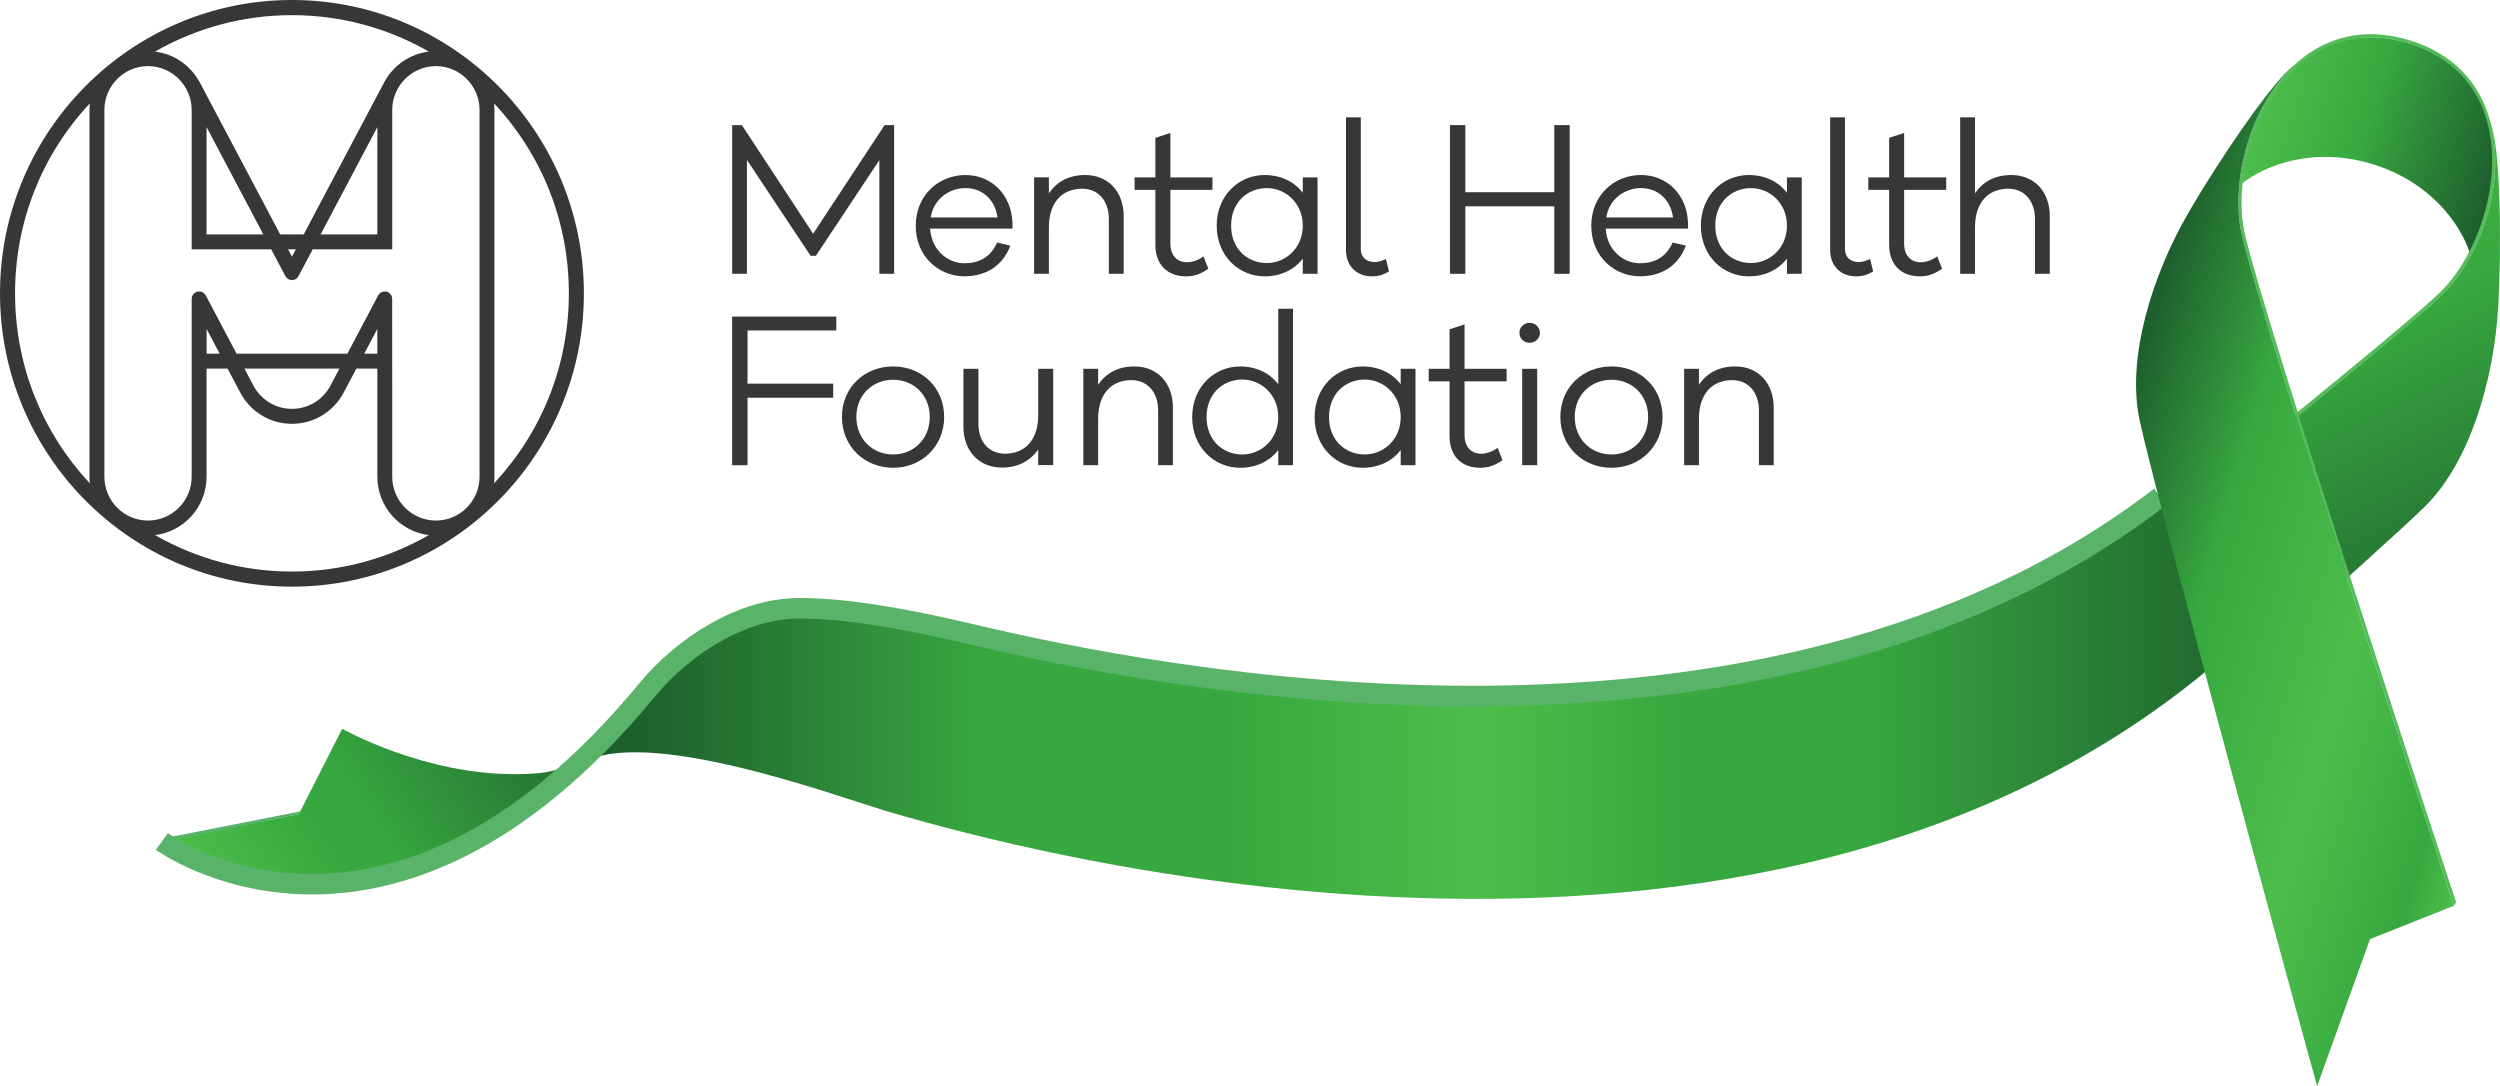 <svg width="122" height="53" viewBox="0 0 122 53" fill="none" xmlns="http://www.w3.org/2000/svg">
<path d="M43.634 13.362H42.912V7.814L39.815 12.484H39.558L36.45 7.805V13.362H35.73V6.105H36.204L39.681 11.405L43.169 6.105H43.634V13.362Z" fill="#373737"/>
<path d="M49.41 11.156H45.39C45.457 12.216 46.256 12.847 47.063 12.847C47.728 12.847 48.327 12.588 48.659 11.835L49.305 11.987C48.935 12.97 48.117 13.484 47.063 13.484C45.819 13.484 44.688 12.522 44.688 11.023C44.688 9.515 45.819 8.541 47.11 8.541C48.374 8.541 49.362 9.486 49.41 10.889V11.156ZM45.419 10.613H48.679C48.546 9.686 47.89 9.179 47.11 9.179C46.351 9.179 45.562 9.686 45.419 10.613Z" fill="#373737"/>
<path d="M54.835 10.546V13.361H54.112V10.679C54.112 9.8 53.59 9.209 52.811 9.209C51.833 9.209 51.186 9.876 51.186 11.099V13.361H50.464V8.655H51.186V9.438C51.566 8.865 52.165 8.541 52.953 8.541C54.083 8.541 54.835 9.352 54.835 10.546Z" fill="#373737"/>
<path d="M57.115 11.891C57.115 12.454 57.429 12.798 57.931 12.798C58.197 12.798 58.493 12.684 58.73 12.512L58.967 13.113C58.586 13.381 58.263 13.486 57.885 13.486C56.953 13.486 56.382 12.903 56.382 11.939V9.266H55.367V8.656H56.382V6.726L57.115 6.488V8.656H59.167V9.266H57.115V11.891Z" fill="#373737"/>
<path d="M64.296 13.362H63.575V12.618C63.158 13.171 62.492 13.486 61.713 13.486C60.467 13.486 59.375 12.502 59.375 11.013C59.375 9.524 60.467 8.541 61.713 8.541C62.492 8.541 63.158 8.856 63.575 9.409V8.656H64.296V13.362ZM63.575 11.013C63.575 9.888 62.711 9.18 61.827 9.18C60.858 9.18 60.078 9.888 60.078 11.013C60.078 12.13 60.858 12.836 61.827 12.836C62.711 12.836 63.575 12.13 63.575 11.013Z" fill="#373737"/>
<path d="M66.406 12.158C66.406 12.54 66.672 12.789 67.071 12.789C67.252 12.789 67.451 12.732 67.631 12.636L67.783 13.247C67.554 13.38 67.318 13.486 66.957 13.486C66.187 13.486 65.684 12.97 65.684 12.197V5.725H66.406V12.158Z" fill="#373737"/>
<path d="M76.6 13.362H75.85V10.068H71.508V13.362H70.758V6.105H71.508V9.38H75.85V6.105H76.6V13.362Z" fill="#373737"/>
<path d="M82.377 11.156H78.358C78.423 12.216 79.222 12.847 80.03 12.847C80.695 12.847 81.293 12.588 81.626 11.835L82.272 11.987C81.901 12.97 81.084 13.484 80.03 13.484C78.784 13.484 77.654 12.522 77.654 11.023C77.654 9.515 78.784 8.541 80.076 8.541C81.341 8.541 82.329 9.486 82.377 10.889V11.156ZM78.386 10.613H81.645C81.511 9.686 80.856 9.179 80.076 9.179C79.317 9.179 78.529 9.686 78.386 10.613Z" fill="#373737"/>
<path d="M87.925 13.362H87.203V12.618C86.784 13.171 86.119 13.486 85.341 13.486C84.096 13.486 83.003 12.502 83.003 11.013C83.003 9.524 84.096 8.541 85.341 8.541C86.119 8.541 86.784 8.856 87.203 9.409V8.656H87.925V13.362ZM87.203 11.013C87.203 9.888 86.338 9.18 85.454 9.18C84.486 9.18 83.705 9.888 83.705 11.013C83.705 12.13 84.486 12.836 85.454 12.836C86.338 12.836 87.203 12.13 87.203 11.013Z" fill="#373737"/>
<path d="M90.034 12.158C90.034 12.54 90.3 12.789 90.698 12.789C90.879 12.789 91.079 12.732 91.259 12.636L91.411 13.247C91.182 13.38 90.946 13.486 90.585 13.486C89.815 13.486 89.311 12.97 89.311 12.197V5.725H90.034V12.158Z" fill="#373737"/>
<path d="M92.922 11.891C92.922 12.454 93.234 12.798 93.738 12.798C94.004 12.798 94.298 12.684 94.537 12.512L94.774 13.113C94.394 13.381 94.072 13.486 93.692 13.486C92.76 13.486 92.19 12.903 92.19 11.939V9.266H91.174V8.656H92.19V6.726L92.922 6.488V8.656H94.975V9.266H92.922V11.891Z" fill="#373737"/>
<path d="M100.029 10.546V13.361H99.306V10.679C99.306 9.8 98.784 9.209 98.005 9.209C97.026 9.209 96.38 9.876 96.38 11.099V13.361H95.657V5.725H96.38V9.438C96.76 8.865 97.357 8.541 98.147 8.541C99.278 8.541 100.029 9.352 100.029 10.546Z" fill="#373737"/>
<path d="M36.48 18.722H40.66V19.409H36.48V22.703H35.728V15.449H40.812V16.126H36.48V18.722Z" fill="#373737"/>
<path d="M46.075 20.346C46.075 21.787 44.973 22.828 43.586 22.828C42.189 22.828 41.087 21.787 41.087 20.346C41.087 18.904 42.189 17.882 43.586 17.882C44.973 17.882 46.075 18.904 46.075 20.346ZM45.372 20.346C45.372 19.266 44.574 18.532 43.586 18.532C42.588 18.532 41.79 19.266 41.79 20.346C41.79 21.433 42.588 22.178 43.586 22.178C44.574 22.178 45.372 21.433 45.372 20.346Z" fill="#373737"/>
<path d="M51.396 22.694H50.664V21.931C50.284 22.493 49.676 22.818 48.897 22.818C47.767 22.818 47.015 22.006 47.015 20.813V17.997H47.747V20.68C47.747 21.559 48.26 22.14 49.039 22.14C50.018 22.14 50.664 21.481 50.664 20.259V17.997H51.396V22.694Z" fill="#373737"/>
<path d="M57.238 19.887V22.703H56.516V20.021C56.516 19.143 55.994 18.55 55.215 18.55C54.236 18.55 53.59 19.219 53.59 20.441V22.703H52.867V17.997H53.59V18.78C53.969 18.207 54.568 17.882 55.357 17.882C56.487 17.882 57.238 18.695 57.238 19.887Z" fill="#373737"/>
<path d="M63.1 22.703H62.379V21.96C61.96 22.512 61.295 22.828 60.516 22.828C59.272 22.828 58.179 21.844 58.179 20.355C58.179 18.865 59.272 17.883 60.516 17.883C61.295 17.883 61.96 18.198 62.379 18.75V15.066H63.1V22.703ZM62.379 20.355C62.379 19.229 61.513 18.522 60.63 18.522C59.66 18.522 58.88 19.229 58.88 20.355C58.88 21.472 59.66 22.178 60.63 22.178C61.513 22.178 62.379 21.472 62.379 20.355Z" fill="#373737"/>
<path d="M69.076 22.703H68.354V21.96C67.937 22.512 67.27 22.828 66.491 22.828C65.247 22.828 64.153 21.844 64.153 20.355C64.153 18.865 65.247 17.883 66.491 17.883C67.27 17.883 67.937 18.198 68.354 18.75V17.997H69.076V22.703ZM68.354 20.355C68.354 19.229 67.489 18.522 66.606 18.522C65.636 18.522 64.857 19.229 64.857 20.355C64.857 21.472 65.636 22.178 66.606 22.178C67.489 22.178 68.354 21.472 68.354 20.355Z" fill="#373737"/>
<path d="M71.47 21.234C71.47 21.796 71.783 22.141 72.287 22.141C72.553 22.141 72.847 22.026 73.084 21.854L73.323 22.456C72.942 22.723 72.619 22.828 72.239 22.828C71.308 22.828 70.738 22.245 70.738 21.28V18.609H69.721V17.997H70.738V16.068L71.47 15.831V17.997H73.522V18.609H71.47V21.234Z" fill="#373737"/>
<path d="M75.148 16.24C75.148 16.517 74.928 16.727 74.643 16.727C74.357 16.727 74.148 16.517 74.148 16.24C74.148 15.982 74.357 15.753 74.643 15.753C74.928 15.753 75.148 15.982 75.148 16.24ZM74.282 17.997H75.014V22.703H74.282V17.997Z" fill="#373737"/>
<path d="M81.132 20.346C81.132 21.787 80.029 22.828 78.642 22.828C77.246 22.828 76.144 21.787 76.144 20.346C76.144 18.904 77.246 17.882 78.642 17.882C80.029 17.882 81.132 18.904 81.132 20.346ZM80.429 20.346C80.429 19.266 79.631 18.532 78.642 18.532C77.645 18.532 76.847 19.266 76.847 20.346C76.847 21.433 77.645 22.178 78.642 22.178C79.631 22.178 80.429 21.433 80.429 20.346Z" fill="#373737"/>
<path d="M86.557 19.887V22.703H85.834V20.021C85.834 19.143 85.312 18.55 84.532 18.55C83.553 18.55 82.908 19.219 82.908 20.441V22.703H82.185V17.997H82.908V18.78C83.287 18.207 83.887 17.882 84.675 17.882C85.805 17.882 86.557 18.695 86.557 19.887Z" fill="#373737"/>
<path d="M14.247 3.8147e-06C6.391 3.8147e-06 0 6.422 0 14.315C0 22.209 6.391 28.629 14.247 28.629C22.105 28.629 28.494 22.209 28.494 14.315C28.494 6.422 22.105 3.8147e-06 14.247 3.8147e-06ZM14.247 0.739C16.599 0.739 18.896 1.353 20.927 2.518C20.024 2.627 19.219 3.168 18.77 3.98C18.762 3.993 18.755 4.006 18.748 4.018L14.822 11.438H13.673L9.742 4.007C9.733 3.99 9.722 3.975 9.713 3.96C9.262 3.159 8.46 2.627 7.566 2.518C9.599 1.353 11.895 0.739 14.247 0.739ZM18.415 6.203V11.438H15.646L18.415 6.203ZM14.436 12.168L14.247 12.525L14.058 12.168H14.436ZM12.85 11.438H10.081V6.203L12.85 11.438ZM4.385 23.585C2.027 21.059 0.735 17.791 0.735 14.315C0.735 10.838 2.027 7.571 4.385 5.045C4.372 5.152 4.367 5.26 4.367 5.368V23.263C4.367 23.372 4.372 23.478 4.385 23.585ZM14.247 27.892C11.895 27.892 9.6 27.278 7.567 26.113C8.981 25.94 10.081 24.728 10.081 23.263V17.989H11.106L11.72 19.149C12.215 20.095 13.183 20.682 14.247 20.682C15.311 20.682 16.279 20.095 16.776 19.149L17.389 17.989H18.415V23.263C18.415 24.728 19.514 25.94 20.926 26.113C18.895 27.278 16.599 27.892 14.247 27.892ZM10.083 17.259V16.053L10.72 17.259H10.083ZM11.93 17.989H16.565L16.132 18.808C15.763 19.515 15.04 19.952 14.247 19.952C13.455 19.952 12.733 19.515 12.362 18.808L11.93 17.989ZM17.774 17.259L18.413 16.053V17.259H17.774ZM23.402 23.263C23.402 24.443 22.446 25.403 21.271 25.403C20.096 25.403 19.141 24.443 19.141 23.263L19.139 14.588C19.139 14.419 19.026 14.274 18.864 14.232C18.835 14.226 18.806 14.223 18.776 14.223C18.642 14.223 18.518 14.298 18.454 14.417L16.952 17.259H11.544L10.04 14.416C9.963 14.27 9.793 14.194 9.632 14.232C9.47 14.274 9.355 14.419 9.355 14.588L9.353 23.263C9.353 24.443 8.398 25.403 7.223 25.403C6.049 25.403 5.094 24.443 5.094 23.263V5.368C5.094 4.189 6.049 3.227 7.223 3.227C8.398 3.227 9.353 4.189 9.353 5.368V12.168H13.235L13.927 13.474C13.99 13.595 14.113 13.669 14.247 13.669C14.383 13.669 14.505 13.595 14.568 13.474L15.26 12.168H19.141V5.368C19.141 4.189 20.096 3.227 21.271 3.227C22.446 3.227 23.402 4.189 23.402 5.368V23.263ZM24.11 23.585C24.123 23.478 24.127 23.372 24.127 23.263V5.368C24.127 5.26 24.123 5.152 24.11 5.045C26.468 7.572 27.76 10.84 27.76 14.315C27.76 17.791 26.468 21.059 24.11 23.585Z" fill="#373737"/>
<path d="M107.894 32.557L106.6 23.427C106.6 23.427 90.792 39.099 52.069 32.058C51.025 31.755 48.859 31.225 46.638 30.735C45.326 30.333 43.581 30.07 41.652 29.91C41.337 29.884 41.019 29.643 40.696 29.637C40.682 29.635 40.668 29.633 40.655 29.632L39.928 29.687C37.82 29.648 36.08 30.13 33.951 31.478C32.201 32.916 30.731 34.844 28.357 37.262C31.398 35.427 40.361 38.689 43.222 39.573C46.119 40.384 84.374 52.279 107.894 32.557Z" fill="url(#paint0_linear_153_1667)"/>
<path d="M14.582 39.731L16.699 35.563C16.699 35.563 20.68 37.828 25.253 37.779C27.182 37.758 27.67 37.498 29.593 36.304C29.593 36.304 25.167 39.695 24.519 40.105C23.871 40.515 21.917 41.554 21.917 41.554C15.435 45.578 7.965 41.021 7.965 41.021L14.582 39.731Z" fill="url(#paint1_linear_153_1667)"/>
<path d="M14.653 39.595L8.028 40.9L7.892 41.102L14.582 39.731L14.653 39.595Z" fill="#59B469"/>
<path d="M7.9 41.064C7.9 41.064 18.862 49.08 31.577 33.672C33.333 31.544 36.185 29.692 38.978 29.684C41.001 29.679 43.706 30.072 47.403 30.951C56.205 33.042 86.059 39.131 105.424 24.244" stroke="#59B469" stroke-width="1.001"/>
<path d="M112.029 3.279C113.54 1.88 115.438 1.473 117.519 2.102C119.6 2.732 120.959 4.124 121.451 6.128C121.959 8.204 121.448 10.524 120.515 12.308C120.061 10.945 118.615 8.867 115.752 8.002C112.889 7.136 110.541 8.067 109.415 8.952C109.617 6.946 110.465 4.729 112.029 3.279Z" fill="url(#paint2_linear_153_1667)"/>
<path d="M106.251 24.852C112.035 20.208 117.749 15.558 119.089 14.252C120.799 12.586 122.137 9.089 121.419 6.121C120.934 4.12 119.585 2.733 117.518 2.107L117.562 1.961C120.242 2.771 121.219 4.651 121.566 6.085C122.299 9.105 120.936 12.665 119.195 14.362C117.854 15.669 112.133 20.325 106.331 24.982C106.305 24.938 106.277 24.895 106.251 24.852Z" fill="#54BB5A"/>
<path d="M106.65 24.725C112.341 20.155 117.879 15.644 119.195 14.362C120.936 12.665 122.299 9.105 121.566 6.085C122.027 7.31 122.08 12.073 121.915 14.941C121.708 18.546 120.522 22.571 118.338 24.716C117.349 25.688 114.126 28.585 110.306 31.984L106.65 24.725Z" fill="url(#paint3_linear_153_1667)"/>
<path d="M119.754 44.201L119.854 44.025C119.751 43.733 110.402 15.33 109.536 11.363C109.025 9.026 109.83 5.367 112.06 3.291C113.563 1.892 115.451 1.483 117.518 2.107L117.562 1.961C114.881 1.15 113.035 2.176 111.957 3.179C109.687 5.291 108.867 9.016 109.387 11.396C110.255 15.372 119.651 43.908 119.754 44.201Z" fill="#54BB5A"/>
<path d="M119.754 44.201L115.657 45.827L113.077 53C112.974 52.708 105.264 24.475 104.413 20.505C103.77 17.506 104.993 13.492 106.801 10.37C108.239 7.888 110.9 3.945 111.957 3.179C109.687 5.291 108.867 9.016 109.387 11.396C110.255 15.372 119.651 43.908 119.754 44.201Z" fill="url(#paint4_linear_153_1667)"/>
<defs>
<linearGradient id="paint0_linear_153_1667" x1="29.088" y1="32.535" x2="111.51" y2="32.535" gradientUnits="userSpaceOnUse">
<stop stop-color="#1E5F2E"/>
<stop offset="0.014" stop-color="#1E5F2E"/>
<stop offset="0.024" stop-color="#1E5F2E"/>
<stop offset="0.23" stop-color="#37A83F"/>
<stop offset="0.375" stop-color="#37A83F"/>
<stop offset="0.523" stop-color="#4DBE4B"/>
<stop offset="0.64" stop-color="#37A83F"/>
<stop offset="0.749" stop-color="#37A83F"/>
<stop offset="0.995" stop-color="#1E5F2E"/>
<stop offset="0.995" stop-color="#1E5F2E"/>
<stop offset="1" stop-color="#1E5F2E"/>
</linearGradient>
<linearGradient id="paint1_linear_153_1667" x1="31.153" y1="36.129" x2="12.567" y2="48.142" gradientUnits="userSpaceOnUse">
<stop stop-color="#1E5F2E"/>
<stop offset="0.01" stop-color="#1E5F2E"/>
<stop offset="0.012" stop-color="#1E5F2E"/>
<stop offset="0.605" stop-color="#37A83F"/>
<stop offset="0.7" stop-color="#37A83F"/>
<stop offset="1" stop-color="#4DBE4B"/>
</linearGradient>
<linearGradient id="paint2_linear_153_1667" x1="120.691" y1="12.361" x2="109.23" y2="8.928" gradientUnits="userSpaceOnUse">
<stop stop-color="#1E5F2E"/>
<stop offset="0.012" stop-color="#1E5F2E"/>
<stop offset="0.566" stop-color="#37A83F"/>
<stop offset="1" stop-color="#4DBE4B"/>
</linearGradient>
<linearGradient id="paint3_linear_153_1667" x1="108.482" y1="5.766" x2="121.463" y2="31.624" gradientUnits="userSpaceOnUse">
<stop stop-color="#4DBE4B"/>
<stop offset="0.434" stop-color="#37A83F"/>
<stop offset="0.988" stop-color="#1E5F2E"/>
<stop offset="0.989" stop-color="#1E5F2E"/>
<stop offset="1" stop-color="#1E5F2E"/>
</linearGradient>
<linearGradient id="paint4_linear_153_1667" x1="116.783" y1="54.121" x2="95.049" y2="47.61" gradientUnits="userSpaceOnUse">
<stop stop-color="#4DBE4B"/>
<stop offset="0.099" stop-color="#37A83F"/>
<stop offset="0.368" stop-color="#4DBE4B"/>
<stop offset="0.71" stop-color="#37A83F"/>
<stop offset="0.988" stop-color="#1E5F2E"/>
<stop offset="0.989" stop-color="#1E5F2E"/>
<stop offset="1" stop-color="#1E5F2E"/>
</linearGradient>
</defs>
</svg>
